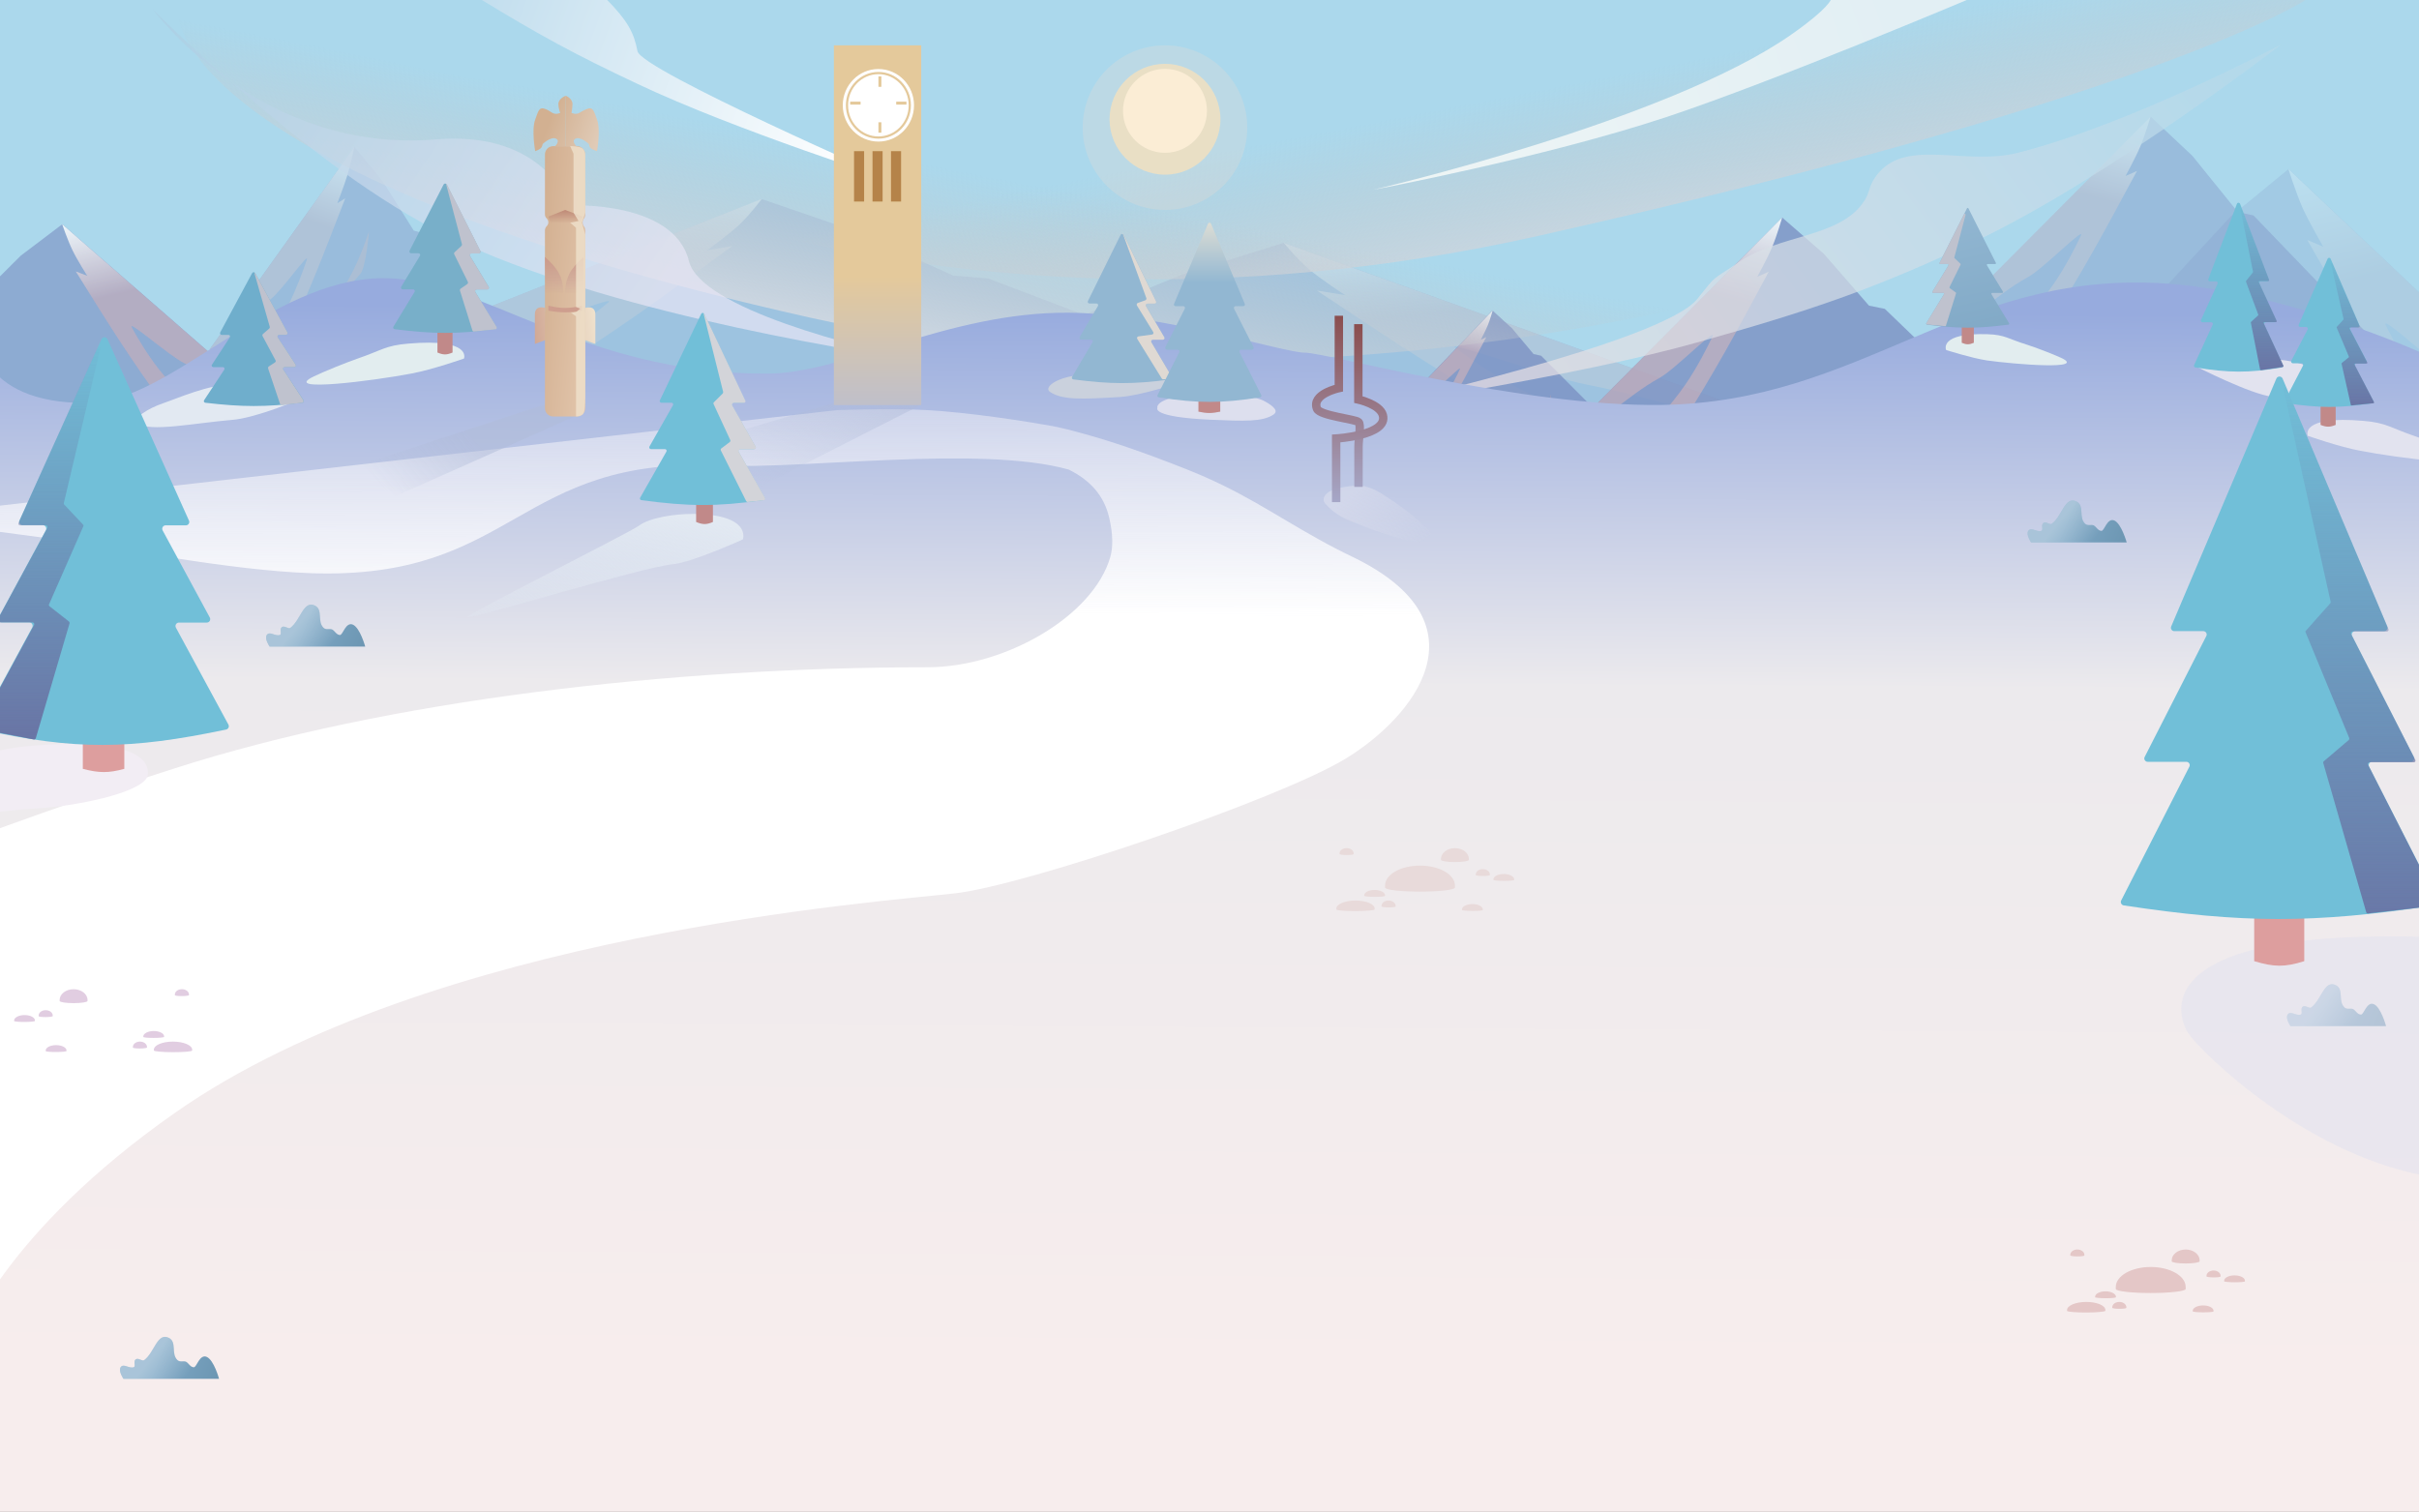 <?xml version="1.0" encoding="utf-8"?>
<!-- Generator: Adobe Illustrator 23.0.2, SVG Export Plug-In . SVG Version: 6.00 Build 0)  -->
<svg version="1.1" id="Layer_1" xmlns="http://www.w3.org/2000/svg" xmlns:xlink="http://www.w3.org/1999/xlink" x="0px" y="0px"
	 viewBox="0 0 1440 900.2" style="enable-background:new 0 0 1440 900.2;" xml:space="preserve">
<rect x="0" y="0" width="1440" height="900.2" fill="#333333" stroke="none"/>
<style type="text/css">
	.st0{clip-path:url(#SVGID_2_);}
	.st1{fill:#ABD8EC;}
	.st2{opacity:0.3;}
	.st3{fill:#7C91C3;}
	.st4{fill:url(#SVGID_3_);}
	.st5{opacity:0.8;}
	.st6{fill:url(#SVGID_4_);}
	.st7{fill:#AB95AE;}
	.st8{opacity:0.4;}
	.st9{fill:url(#SVGID_5_);}
	.st10{opacity:0.2;}
	.st11{fill:url(#SVGID_6_);}
	.st12{fill:url(#SVGID_7_);}
	.st13{fill:url(#SVGID_8_);}
	.st14{fill:url(#SVGID_9_);}
	.st15{opacity:0.8;fill:#7C91C3;enable-background:new    ;}
	.st16{fill:url(#SVGID_10_);}
	.st17{fill:url(#SVGID_11_);}
	.st18{fill:url(#SVGID_12_);}
	.st19{fill:url(#SVGID_13_);}
	.st20{opacity:0.7;}
	.st21{fill:url(#SVGID_14_);}
	.st22{fill:url(#SVGID_15_);}
	.st23{opacity:0.7;fill:url(#SVGID_16_);enable-background:new    ;}
	.st24{fill:url(#SVGID_17_);}
	.st25{fill:url(#SVGID_18_);}
	.st26{fill:url(#SVGID_19_);}
	.st27{fill:url(#SVGID_20_);}
	.st28{fill:url(#SVGID_21_);fill-opacity:0.6;}
	.st29{fill:url(#SVGID_22_);}
	.st30{fill:url(#SVGID_23_);fill-opacity:0.6;}
	.st31{fill:url(#SVGID_24_);}
	.st32{fill:url(#SVGID_25_);fill-opacity:0.6;}
	.st33{fill:url(#SVGID_26_);}
	.st34{fill:url(#SVGID_27_);fill-opacity:0.6;}
	.st35{fill:#E2EDEF;}
	.st36{fill:#C18989;}
	.st37{fill:#78AFC9;}
	.st38{fill:#BFC2CE;}
	.st39{fill:url(#SVGID_28_);}
	.st40{fill:#CAD1DD;}
	.st41{fill:#92B7D2;}
	.st42{fill:#DFD9D3;}
	.st43{fill:#DDDFEE;}
	.st44{fill:url(#SVGID_29_);}
	.st45{fill:url(#SVGID_30_);fill-opacity:0.5;}
	.st46{fill:url(#SVGID_31_);}
	.st47{fill:#71BFD8;}
	.st48{fill:#D3D4D9;}
	.st49{fill:#E2E9F2;}
	.st50{fill:#6FAECC;}
	.st51{fill:#E2E3EF;}
	.st52{fill:url(#SVGID_32_);fill-opacity:0.5;}
	.st53{fill:url(#SVGID_33_);}
	.st54{fill:url(#SVGID_34_);}
	.st55{fill:#E2E3EF;fill-opacity:0.6;}
	.st56{fill:#DD9E9E;}
	.st57{fill:url(#SVGID_35_);}
	.st58{fill:#F2EDF4;}
	.st59{fill:url(#SVGID_36_);}
	.st60{fill:url(#SVGID_37_);}
	.st61{fill:#FFFFFF;}
	.st62{fill:none;stroke:#E4C99B;stroke-width:1.322;}
	.st63{fill:none;stroke:#E4C99B;stroke-width:1.763;}
	.st64{fill:#B58349;}
	.st65{fill:#E4C7C7;}
	.st66{fill:#E8DADA;}
	.st67{fill:#E1CDE1;}
	.st68{fill:#FFE0CA;fill-opacity:0.2;}
	.st69{fill:#FFE2B6;fill-opacity:0.67;}
	.st70{fill:#FFF0D9;fill-opacity:0.8;}
	.st71{fill:none;stroke:url(#SVGID_38_);stroke-width:5;}
	.st72{fill:none;stroke:url(#SVGID_39_);stroke-width:5;}
	.st73{fill:url(#SVGID_40_);fill-opacity:0.5;}
	.st74{fill:url(#SVGID_41_);}
	.st75{fill:url(#SVGID_42_);}
	.st76{fill:url(#SVGID_43_);}
	.st77{fill:url(#SVGID_44_);}
	.st78{fill:url(#SVGID_45_);}
	.st79{fill:url(#SVGID_46_);}
	.st80{fill:url(#SVGID_47_);}
	.st81{fill:url(#SVGID_48_);}
	.st82{fill:#CE9E8E;}
	.st83{fill:#EFE1CC;fill-opacity:0.8;}
</style>
<g>
	<defs>
		<rect id="SVGID_1_" width="1440" height="900.2"/>
	</defs>
	<clipPath id="SVGID_2_">
		<use xlink:href="#SVGID_1_"  style="overflow:visible;"/>
	</clipPath>
	<g class="st0">
		<rect x="-14.3" y="-239" class="st1" width="1461.5" height="595.7"/>
		<g class="st2">
			<path class="st3" d="M1075.6,256.6L764.2,144.6l-60.9,19l-66.3,27.3l-23.2,1.7l-185.7,64.1H1075.6z"/>
			
				<linearGradient id="SVGID_3_" gradientUnits="userSpaceOnUse" x1="925.724" y1="5780.851" x2="913.182" y2="5911.792" gradientTransform="matrix(1 0 0 -1 0 6042)">
				<stop  offset="0.62" style="stop-color:#B5A2B8"/>
				<stop  offset="1" style="stop-color:#FFFFFF"/>
			</linearGradient>
			<path class="st4" d="M783.9,173l16.8,2.7c0,0-14.5-9.4-21.6-15.5c-7.1-6.1-14.9-15.6-14.9-15.6l311.4,112.1
				c-44.8-1.9-79.4-17.6-132-27.9c-21.9-4.3-84.4-27.2-77.1-21.6c7.3,5.6,22,15.9,40,25.3c19,10,55.2,24.2,55.2,24.2h-43.8
				C861.1,224.5,833.3,205.8,783.9,173z"/>
		</g>
		<g class="st5">
			<path class="st3" d="M828.4,247.6l60-62.8l11.7,10.7l12.8,15.3l4.5,1l35.8,35.9H828.4z"/>
			
				<linearGradient id="SVGID_4_" gradientUnits="userSpaceOnUse" x1="849.878" y1="5793.906" x2="869.023" y2="5862.648" gradientTransform="matrix(1 0 0 -1 0 6042)">
				<stop  offset="0.62" style="stop-color:#B5A2B8"/>
				<stop  offset="1" style="stop-color:#FFFFFF"/>
			</linearGradient>
			<path class="st6" d="M884.7,200.8l-3.2,1.5c0,0,2.8-5.3,4.2-8.7c1.4-3.4,2.9-8.8,2.9-8.8l-60,62.8c8.6-1.1,15.3-9.9,25.5-15.6
				c4.2-2.4,16.3-15.2,14.9-12.1c-1.4,3.1-4.2,8.9-7.7,14.2c-3.7,5.6-10.6,13.6-10.6,13.6h8.4C869.8,229.6,875.1,219.2,884.7,200.8z
				"/>
			<path class="st7" d="M900.7,280.7c11.2-17.2,16.4-27.2,22.6-45.8c0,0-1.8,21.6-5.2,25.5C914.5,264.3,900.7,280.7,900.7,280.7z"/>
		</g>
		<g class="st8">
			<path class="st3" d="M124.8,208L211,87.5l16.9,20.5l18.4,29.3l6.4,1.8L304,208H124.8z"/>
			
				<linearGradient id="SVGID_5_" gradientUnits="userSpaceOnUse" x1="149.048" y1="5835.595" x2="195.47" y2="5960.351" gradientTransform="matrix(1 0 0 -1 0 6042)">
				<stop  offset="0.62" style="stop-color:#B5A2B8"/>
				<stop  offset="1" style="stop-color:#FFFFFF"/>
			</linearGradient>
			<path class="st9" d="M205.5,118.1l-4.7,2.9c0,0,4-10.1,6-16.7s4.1-16.8,4.1-16.8L124.8,208c12.4-2.1,22-18.9,36.5-30
				c6.1-4.6,23.4-29.2,21.3-23.2c-2,6-6.1,17.1-11.1,27.2c-5.3,10.7-15.3,26-15.3,26h12.1C184.2,173.4,191.9,153.4,205.5,118.1z"/>
			<path class="st7" d="M197.1,183.4c11.2-17.2,16.4-27.2,22.6-45.8c0,0-1.8,21.6-5.2,25.5C210.9,167,197.1,183.4,197.1,183.4z"/>
		</g>
		<g class="st10">
			<path class="st3" d="M1539,267.7l-176.6-167.1l-34.6,28.4l-37.6,40.7l-13.1,2.6l-105.3,95.5H1539z"/>
			
				<linearGradient id="SVGID_6_" gradientUnits="userSpaceOnUse" x1="1472.256" y1="5772.234" x2="1425.606" y2="5957.523" gradientTransform="matrix(1 0 0 -1 0 6042)">
				<stop  offset="0.62" style="stop-color:#B5A2B8"/>
				<stop  offset="1" style="stop-color:#FFFFFF"/>
			</linearGradient>
			<path class="st11" d="M1373.5,142.9l9.5,4c0,0-8.2-14.1-12.3-23.1c-4-9.1-8.5-23.3-8.5-23.3L1539,267.7
				c-25.4-2.9-45-26.3-74.9-41.6c-12.4-6.4-47.9-40.5-43.8-32.2c4.1,8.3,12.5,23.7,22.7,37.8c10.8,14.9,31.3,36,31.3,36h-24.8
				C1417.3,219.7,1401.5,191.9,1373.5,142.9z"/>
		</g>
		<g class="st5">
			<path class="st3" d="M934.5,256.6l126.4-127.1l24.8,21.6l26.9,30.9l9.4,1.9l75.4,72.6H934.5z"/>
			
				<linearGradient id="SVGID_7_" gradientUnits="userSpaceOnUse" x1="980.726" y1="5784.165" x2="1018.129" y2="5924.001" gradientTransform="matrix(1 0 0 -1 0 6042)">
				<stop  offset="0.62" style="stop-color:#B5A2B8"/>
				<stop  offset="1" style="stop-color:#FFFFFF"/>
			</linearGradient>
			<path class="st12" d="M1052.9,161.8l-6.8,3c0,0,5.9-10.7,8.8-17.6c2.9-6.9,6-17.7,6-17.7L934.5,256.6c18.2-2.2,32.2-20,53.6-31.7
				c8.9-4.9,34.3-30.8,31.3-24.5c-3,6.3-8.9,18.1-16.2,28.7c-7.7,11.3-22.4,27.4-22.4,27.4h17.8
				C1021.6,220.2,1032.9,199,1052.9,161.8z"/>
		</g>
		<g class="st8">
			<path class="st3" d="M1153.7,206.6l126.6-137.1l24.8,23.3l27,33.4l9.4,2.1l75.5,78.4H1153.7z"/>
			
				<linearGradient id="SVGID_8_" gradientUnits="userSpaceOnUse" x1="1199.901" y1="5844.214" x2="1237.311" y2="5984.05" gradientTransform="matrix(1 0 0 -1 0 6042)">
				<stop  offset="0.62" style="stop-color:#B5A2B8"/>
				<stop  offset="1" style="stop-color:#FFFFFF"/>
			</linearGradient>
			<path class="st13" d="M1272.1,101.8l-6.8,3c0,0,5.9-10.7,8.8-17.6c2.9-6.9,6.1-17.7,6.1-17.7l-126.4,127.1
				c18.2-2.2,32.2-20,53.6-31.7c8.9-4.9,34.3-30.8,31.3-24.5c-3,6.3-8.9,18.1-16.2,28.7c-7.7,11.3-22.4,27.4-22.4,27.4h17.8
				C1240.8,160.1,1252.1,139,1272.1,101.8z"/>
		</g>
		<g class="st2">
			<path class="st3" d="M174.9,228.9l278.7-110.3l54.5,18.7l59.4,26.8l20.7,1.7l166.2,63.1H174.9z"/>
			
				<linearGradient id="SVGID_9_" gradientUnits="userSpaceOnUse" x1="307.938" y1="5808.808" x2="321.492" y2="5937.458" gradientTransform="matrix(1 0 0 -1 0 6042)">
				<stop  offset="0.62" style="stop-color:#B5A2B8"/>
				<stop  offset="1" style="stop-color:#FFFFFF"/>
			</linearGradient>
			<path class="st14" d="M435.9,146.5l-15.1,2.6c0,0,12.9-9.3,19.3-15.3c6.4-6,13.4-15.4,13.4-15.4L174.9,228.9
				c40.1-1.9,71-17.4,118.2-27.5c19.6-4.2,75.6-26.7,69-21.3c-6.5,5.5-19.7,15.7-35.8,25c-17,9.8-49.4,23.8-49.4,23.8h39.2
				C366.9,197.2,391.7,178.9,435.9,146.5z"/>
		</g>
		<g class="st5">
			<path class="st15" d="M163.6,243.9L37.1,133.5l-24.7,18.7l-26.9,26.8l-5.2,3v61.8H163.6z"/>
			
				<linearGradient id="SVGID_10_" gradientUnits="userSpaceOnUse" x1="113.61" y1="5796.212" x2="84.952" y2="5919.635" gradientTransform="matrix(1 0 0 -1 0 6042)">
				<stop  offset="0.62" style="stop-color:#B5A2B8"/>
				<stop  offset="1" style="stop-color:#FFFFFF"/>
			</linearGradient>
			<path class="st16" d="M45.1,161.6l6.8,2.6c0,0-5.9-9.3-8.8-15.3c-2.9-6-6.1-15.4-6.1-15.4l126.4,110.3
				c-18.2-1.9-32.2-17.4-53.6-27.5c-8.9-4.2-34.3-26.7-31.3-21.3c3,5.5,8.9,15.7,16.2,25c7.7,9.8,22.4,23.8,22.4,23.8H99.5
				C76.5,212.2,65.2,193.9,45.1,161.6z"/>
		</g>
		<g>
			
				<linearGradient id="SVGID_11_" gradientUnits="userSpaceOnUse" x1="816.907" y1="6068.382" x2="856.609" y2="5864.132" gradientTransform="matrix(1 0 0 -1 0 6042)">
				<stop  offset="0.469" style="stop-color:#C4C4C4;stop-opacity:0"/>
				<stop  offset="1" style="stop-color:#D0D9E3"/>
			</linearGradient>
			<path class="st17" d="M915.5,140.5c-374.2,83.9-629.9-63.6-629.9-63.6l918.7-77.5l169.1,0C1373.4-0.6,1289.7,56.6,915.5,140.5z"
				/>
		</g>
		<g>
			
				<linearGradient id="SVGID_12_" gradientUnits="userSpaceOnUse" x1="660.57" y1="6022.238" x2="620.868" y2="5817.988" gradientTransform="matrix(1 0 0 -1 0 6042)">
				<stop  offset="0.469" style="stop-color:#C4C4C4;stop-opacity:0"/>
				<stop  offset="1" style="stop-color:#D0D9E3"/>
			</linearGradient>
			<path class="st18" d="M482.1,189.1c374.2,83.9,714.3-65.2,714.3-65.2L277.8,46.5L106.3,9.9C106.3,9.9,108,105.1,482.1,189.1z"/>
		</g>
		<g>
			
				<linearGradient id="SVGID_13_" gradientUnits="userSpaceOnUse" x1="1129.392" y1="6039.194" x2="837.156" y2="5933.607" gradientTransform="matrix(1 0 0 -1 0 6042)">
				<stop  offset="0" style="stop-color:#E2EFF4"/>
				<stop  offset="1" style="stop-color:#EEF5F5"/>
			</linearGradient>
			<path class="st19" d="M1066.6,20.4c22.3-15.6,23.5-21,23.5-21h82.1c0,0-114.8,48.5-179.6,70.1C918.5,94.1,817.4,113,817.4,113
				S992.6,72.4,1066.6,20.4z"/>
		</g>
		<g class="st20">
			
				<linearGradient id="SVGID_14_" gradientUnits="userSpaceOnUse" x1="1282.783" y1="6053.95" x2="882.597" y2="5752.971" gradientTransform="matrix(1 0 0 -1 0 6042)">
				<stop  offset="0" style="stop-color:#B8DAEA"/>
				<stop  offset="1" style="stop-color:#F0E3E5"/>
			</linearGradient>
			<path class="st21" d="M1010.3,178.1c-20.9,25.8-190.9,63.6-190.9,63.6s118.7-17.5,190.9-37.8c67.2-18.9,104.6-31.4,165.1-60
				c79.5-37.6,182.5-117.4,182.5-117.4s-90.5,47.8-156.8,64.5c-32.6,8.2-69.1-10.4-85.5,15.6c-3.2,5-2.7,8.4-6,13.3
				c-14.3,21.7-50.3,19.6-74.2,36C1017.7,168,1022.7,162.7,1010.3,178.1z"/>
		</g>
		
			<linearGradient id="SVGID_15_" gradientUnits="userSpaceOnUse" x1="287.252" y1="6046.069" x2="519.442" y2="5960.999" gradientTransform="matrix(1 0 0 -1 0 6042)">
			<stop  offset="0" style="stop-color:#C2DEEE"/>
			<stop  offset="0.987" style="stop-color:#FFFFFF"/>
		</linearGradient>
		<path class="st22" d="M379.5,30.5c-2.2-11.4-6-18.2-18.5-31H286c35.5,21.6,56,32.8,93.6,50.5c58,27.5,153.6,58,153.6,58
			S381.8,41.8,379.5,30.5z"/>
		
			<linearGradient id="SVGID_16_" gradientUnits="userSpaceOnUse" x1="114.183" y1="6070.871" x2="535.779" y2="5783.597" gradientTransform="matrix(1 0 0 -1 0 6042)">
			<stop  offset="1.539470e-02" style="stop-color:#ACCFE4"/>
			<stop  offset="0.667" style="stop-color:#E7E6F5"/>
		</linearGradient>
		<path class="st23" d="M138,49.2c-30.5-21-47.2-43.8-47.2-43.8S109.8,24.6,138,49.2c28.9,19.9,70.2,38.1,121.4,33.8
			c65.5-5.5,79.4,39.3,79.4,39.3s62.4-3.1,71.3,33.1c6.8,28,98.6,51.6,145.9,60.9c19.4,2.9,29.9,4.3,26.8,4.2
			c-2.9,0-12.9-1.5-26.8-4.2c-60.7-9.1-208.4-33.5-296.5-79.3C217.2,115.2,171.2,78.4,138,49.2z"/>
		
			<linearGradient id="SVGID_17_" gradientUnits="userSpaceOnUse" x1="712.551" y1="5858.102" x2="709.047" y2="5226.583" gradientTransform="matrix(1 0 0 -1 0 6042)">
			<stop  offset="0" style="stop-color:#97ABDE"/>
			<stop  offset="0.354" style="stop-color:#ECEAED"/>
			<stop  offset="1" style="stop-color:#F7EDED"/>
		</linearGradient>
		<path class="st24" d="M51.8,240c-64.9,0-66.6-39.8-72.1-59.5v720.6h812.7h649V210c0,0-84.4-38.1-157.6-41.5
			c-118.4-5.5-176.2,70.9-294.7,72.6c-83.8,1.2-199.1-31.1-212.2-31.1c-13.1,0-85.1-23.4-140.9-23.8
			c-71.6-0.5-133.5,36.3-179.7,36.3c-111.3,0-168.7-56.9-228.6-56.9C160,166.3,101.1,240,51.8,240z"/>
		
			<linearGradient id="SVGID_18_" gradientUnits="userSpaceOnUse" x1="670.984" y1="6028.39" x2="669.983" y2="5675.1" gradientTransform="matrix(1 0 0 -1 0 6042)">
			<stop  offset="0" style="stop-color:#A7AFD9;stop-opacity:0"/>
			<stop  offset="1" style="stop-color:#FFFFFF"/>
		</linearGradient>
		<path class="st25" d="M428.6,277.2c-121.5-5.8-121.6,68.1-243.2,64.1c-49-1.6-124.4-16.5-124.4-16.5l-124.4-16.5l561.5-64.1
			c0,0,33-1.2,54,0c24.5,1.4,57.8,6.4,77,10c4,0.9,8.1,1.9,12.1,3c20,5.3,40.3,12.4,64.6,22c33,13,51.8,26.7,78.6,41.6
			c6.4,3.6,13.3,7.2,21,10.9c81.6,39.5,36,95.5-4.5,120.1C760.4,476.3,611,527,568.7,531.9c-42.3,4.9-311.9,23.8-464.4,130.6
			C2.2,734-20.2,797.1-20.2,797.1C-138.8,1011.3,76.3,1106,76.3,1106c168.8,124,956.3,262.2,1366.1,262.2v262.7
			C402.6,1507.3-75.7,1201.6-101.8,1132c-26.1-69.6,38.5-616.6,38.5-616.6c42-13.5,82.4-30.7,167.6-58
			c126.6-40.6,295.1-60.1,447.9-60.1c46,0,98.5-30.3,108.7-65.5c1.7-5.9,1.7-13.6-0.6-23.5c-3.1-13.5-11.7-22.6-24.1-28.7
			C583.8,264.9,478,279.6,428.6,277.2z"/>
		
			<linearGradient id="SVGID_19_" gradientUnits="userSpaceOnUse" x1="1378.778" y1="5442.483" x2="1418.128" y2="5425.869" gradientTransform="matrix(1 0 0 -1 0 6042)">
			<stop  offset="0.112" style="stop-color:#7FA8C6"/>
			<stop  offset="1" style="stop-color:#6C96B2"/>
		</linearGradient>
		<path class="st26" d="M1420.4,611h-56.9c0,0-3.2-4.6-1.7-6.9c1.7-2.5,4.9,0.9,7.8,0c1.4-0.5-0.4-3.6,1.2-4.7
			c1.6-1.1,3.8,1.3,5,0.5c6.2-4.6,7.8-16.7,14.7-13.3c5,2.5,1.1,9.5,5.2,13.3c1.5,1.3,3.5,0.3,5,0.9c1.6,0.8,2.6,3.3,4.8,3.3
			c1.7,0,3.4-7.9,7.6-6.2C1417.4,599.7,1420.4,611,1420.4,611z"/>
		
			<linearGradient id="SVGID_20_" gradientUnits="userSpaceOnUse" x1="1380.57" y1="5443.72" x2="1398.33" y2="5429.725" gradientTransform="matrix(1 0 0 -1 0 6042)">
			<stop  offset="0" style="stop-color:#FFFFFF;stop-opacity:0.54"/>
			<stop  offset="1" style="stop-color:#FFFFFF;stop-opacity:0"/>
		</linearGradient>
		<path style="fill:url(#SVGID_20_);fill-opacity:0.6;" d="M1420.4,611h-56.9c0,0-3.2-4.6-1.7-6.9c1.7-2.5,4.9,0.9,7.8,0
			c1.4-0.5-0.4-3.6,1.2-4.7c1.6-1.1,3.8,1.3,5,0.5c6.2-4.6,7.8-16.7,14.7-13.3c5,2.5,1.1,9.5,5.2,13.3c1.5,1.3,3.5,0.3,5,0.9
			c1.6,0.8,2.6,3.3,4.8,3.3c1.7,0,3.4-7.9,7.6-6.2C1417.4,599.7,1420.4,611,1420.4,611z"/>
		
			<linearGradient id="SVGID_21_" gradientUnits="userSpaceOnUse" x1="88.777" y1="5232.474" x2="128.125" y2="5215.86" gradientTransform="matrix(1 0 0 -1 0 6042)">
			<stop  offset="0.112" style="stop-color:#7FA8C6"/>
			<stop  offset="1" style="stop-color:#6C96B2"/>
		</linearGradient>
		<path style="fill:url(#SVGID_21_);" d="M130.4,821H73.5c0,0-3.2-4.6-1.7-6.9c1.7-2.5,4.9,0.9,7.8,0c1.4-0.5-0.4-3.6,1.2-4.7
			c1.6-1.1,3.8,1.3,5,0.5c6.2-4.6,7.8-16.7,14.7-13.3c5,2.5,1.1,9.5,5.2,13.3c1.5,1.3,3.5,0.3,5,0.9c1.6,0.8,2.6,3.3,4.7,3.3
			c1.7,0,3.4-7.9,7.6-6.2C127.4,809.8,130.4,821,130.4,821z"/>
		
			<linearGradient id="SVGID_22_" gradientUnits="userSpaceOnUse" x1="90.567" y1="5233.712" x2="108.334" y2="5219.717" gradientTransform="matrix(1 0 0 -1 0 6042)">
			<stop  offset="0" style="stop-color:#FFFFFF;stop-opacity:0.54"/>
			<stop  offset="1" style="stop-color:#FFFFFF;stop-opacity:0"/>
		</linearGradient>
		<path style="fill:url(#SVGID_22_);fill-opacity:0.6;" d="M130.4,821H73.5c0,0-3.2-4.6-1.7-6.9c1.7-2.5,4.9,0.9,7.8,0
			c1.4-0.5-0.4-3.6,1.2-4.7c1.6-1.1,3.8,1.3,5,0.5c6.2-4.6,7.8-16.7,14.7-13.3c5,2.5,1.1,9.5,5.2,13.3c1.5,1.3,3.5,0.3,5,0.9
			c1.6,0.8,2.6,3.3,4.7,3.3c1.7,0,3.4-7.9,7.6-6.2C127.4,809.8,130.4,821,130.4,821z"/>
		
			<linearGradient id="SVGID_23_" gradientUnits="userSpaceOnUse" x1="1224.329" y1="5730.476" x2="1263.679" y2="5713.862" gradientTransform="matrix(1 0 0 -1 0 6042)">
			<stop  offset="0.112" style="stop-color:#7FA8C6"/>
			<stop  offset="1" style="stop-color:#6C96B2"/>
		</linearGradient>
		<path style="fill:url(#SVGID_23_);" d="M1266,323h-56.9c0,0-3.2-4.6-1.7-6.9c1.7-2.5,4.9,0.9,7.8,0c1.4-0.5-0.4-3.6,1.2-4.7
			c1.6-1.1,3.8,1.3,5,0.5c6.2-4.6,7.8-16.7,14.7-13.3c5,2.5,1.1,9.5,5.2,13.3c1.5,1.3,3.5,0.3,5,0.9c1.6,0.8,2.6,3.3,4.7,3.3
			c1.7,0,3.4-7.9,7.6-6.2C1262.9,311.8,1266,323,1266,323z"/>
		
			<linearGradient id="SVGID_24_" gradientUnits="userSpaceOnUse" x1="1226.122" y1="5731.712" x2="1243.892" y2="5717.717" gradientTransform="matrix(1 0 0 -1 0 6042)">
			<stop  offset="0" style="stop-color:#FFFFFF;stop-opacity:0.54"/>
			<stop  offset="1" style="stop-color:#FFFFFF;stop-opacity:0"/>
		</linearGradient>
		<path style="fill:url(#SVGID_24_);fill-opacity:0.6;" d="M1266,323h-56.9c0,0-3.2-4.6-1.7-6.9c1.7-2.5,4.9,0.9,7.8,0
			c1.4-0.5-0.4-3.6,1.2-4.7c1.6-1.1,3.8,1.3,5,0.5c6.2-4.6,7.8-16.7,14.7-13.3c5,2.5,1.1,9.5,5.2,13.3c1.5,1.3,3.5,0.3,5,0.9
			c1.6,0.8,2.6,3.3,4.7,3.3c1.7,0,3.4-7.9,7.6-6.2C1262.9,311.8,1266,323,1266,323z"/>
		
			<linearGradient id="SVGID_25_" gradientUnits="userSpaceOnUse" x1="175.777" y1="5668.474" x2="215.124" y2="5651.86" gradientTransform="matrix(1 0 0 -1 0 6042)">
			<stop  offset="0.112" style="stop-color:#7FA8C6"/>
			<stop  offset="1" style="stop-color:#6C96B2"/>
		</linearGradient>
		<path style="fill:url(#SVGID_25_);" d="M217.4,385h-56.9c0,0-3.2-4.6-1.7-6.9c1.7-2.5,4.9,0.9,7.8,0c1.4-0.5-0.4-3.6,1.2-4.7
			c1.6-1.1,3.8,1.3,5,0.5c6.2-4.6,7.8-16.7,14.7-13.3c5,2.5,1.1,9.5,5.2,13.3c1.5,1.3,3.5,0.3,5,0.9c1.6,0.8,2.6,3.3,4.7,3.3
			c1.7,0,3.4-7.9,7.6-6.2C214.4,373.8,217.4,385,217.4,385z"/>
		
			<linearGradient id="SVGID_26_" gradientUnits="userSpaceOnUse" x1="177.567" y1="5669.712" x2="195.333" y2="5655.717" gradientTransform="matrix(1 0 0 -1 0 6042)">
			<stop  offset="0" style="stop-color:#FFFFFF;stop-opacity:0.54"/>
			<stop  offset="1" style="stop-color:#FFFFFF;stop-opacity:0"/>
		</linearGradient>
		<path style="fill:url(#SVGID_26_);fill-opacity:0.6;" d="M217.4,385h-56.9c0,0-3.2-4.6-1.7-6.9c1.7-2.5,4.9,0.9,7.8,0
			c1.4-0.5-0.4-3.6,1.2-4.7c1.6-1.1,3.8,1.3,5,0.5c6.2-4.6,7.8-16.7,14.7-13.3c5,2.5,1.1,9.5,5.2,13.3c1.5,1.3,3.5,0.3,5,0.9
			c1.6,0.8,2.6,3.3,4.7,3.3c1.7,0,3.4-7.9,7.6-6.2C214.4,373.8,217.4,385,217.4,385z"/>
		<g>
			<path class="st35" d="M186.9,224.1c6.4-3.1,19.4-8.3,26-10.6c14.1-4.8,16.5-7.8,30.1-8.9c38.2-3.3,33.2,8.9,33.2,8.9
				s-18.8,6.6-31.2,8.9C222.7,226.7,166.3,233.9,186.9,224.1z"/>
		</g>
		<path class="st36" d="M260.4,198h9v11.9c-3.5,1.5-5.5,1.5-9,0V198z"/>
		<path class="st37" d="M264.1,109.8c0.4-0.7,1.4-0.7,1.8,0l20,39.6c0.3,0.7-0.1,1.4-0.9,1.4h-4.4c-0.8,0-1.3,0.9-0.9,1.5l11.2,18.5
			c0.4,0.7-0.1,1.5-0.9,1.5h-6.2c-0.8,0-1.3,0.9-0.9,1.5l12.6,20.7c0.4,0.6,0,1.4-0.7,1.5c-23.1,3-36.8,2.9-59.9,0
			c-0.7-0.1-1.1-0.9-0.7-1.5l12.6-20.7c0.4-0.7-0.1-1.5-0.9-1.5h-6.2c-0.8,0-1.3-0.9-0.9-1.5l11.2-18.5c0.4-0.7-0.1-1.5-0.9-1.5
			h-4.4c-0.7,0-1.2-0.8-0.9-1.5L264.1,109.8z"/>
		<path class="st38" d="M282.3,197.4c-0.5,0.1-0.9-0.2-1.1-0.7l-7.4-23.7c-0.1-0.4,0-0.9,0.4-1.1l4-2.8c0.4-0.3,0.5-0.8,0.3-1.3
			l-8.1-16.4c-0.2-0.4-0.1-0.9,0.2-1.2l4.1-3.8c0.3-0.3,0.4-0.6,0.3-1l-9.4-35.6c-0.1-0.2,0.3-0.4,0.4-0.1l20,39.7
			c0.3,0.7-0.1,1.5-0.9,1.5h-4.4c-0.8,0-1.3,0.9-0.9,1.5l11.2,18.5c0.4,0.7-0.1,1.5-0.9,1.5h-6.2c-0.8,0-1.3,0.9-0.9,1.5l12.6,20.7
			c0.4,0.6,0,1.4-0.7,1.5L282.3,197.4z"/>
		<g>
			<path class="st35" d="M1226.8,213c-5-2.3-15.2-6.2-20.3-7.8c-11-3.4-13-5.9-23.4-6.2c-29.2-0.9-24.6,9.4-24.6,9.4
				s14.6,4.7,24.2,6.2C1199.8,217,1243,220.4,1226.8,213z"/>
		</g>
		<path class="st36" d="M1175,194.7h-7.2v9.4c2.8,1.2,4.4,1.2,7.2,0V194.7z"/>
		
			<linearGradient id="SVGID_27_" gradientUnits="userSpaceOnUse" x1="1156.934" y1="5915.503" x2="1187.484" y2="5778.757" gradientTransform="matrix(1 0 0 -1 0 6042)">
			<stop  offset="0" style="stop-color:#92B7D2"/>
			<stop  offset="0.958" style="stop-color:#749EBD"/>
		</linearGradient>
		<path style="fill:url(#SVGID_27_);" d="M1171.8,124.1c-0.2-0.4-0.7-0.4-0.9,0l-16.3,32.4c-0.2,0.3,0.1,0.7,0.4,0.7h4.5
			c0.4,0,0.6,0.4,0.4,0.8l-9.5,15.6c-0.2,0.3,0,0.8,0.4,0.8h6c0.4,0,0.6,0.4,0.4,0.8l-10.5,17.3c-0.2,0.3,0,0.7,0.4,0.8
			c18.8,2.4,29.7,2.4,48.5,0c0.4,0,0.5-0.4,0.4-0.8l-10.5-17.3c-0.2-0.3,0-0.8,0.4-0.8h6c0.4,0,0.6-0.4,0.4-0.8l-9.5-15.6
			c-0.2-0.3,0-0.8,0.4-0.8h4.5c0.4,0,0.6-0.4,0.4-0.7L1171.8,124.1z"/>
		<path class="st38" d="M1157.9,194.2c0.2,0,0.5-0.1,0.5-0.3l6-19.2c0.1-0.2,0-0.4-0.2-0.6l-3.5-2.5c-0.2-0.1-0.3-0.4-0.2-0.6
			l6.6-13.4c0.1-0.2,0.1-0.4-0.1-0.6l-3.5-3.3c-0.1-0.1-0.2-0.3-0.1-0.5l6.7-25.3c0.1-0.6-0.7-0.9-0.9-0.4l-14.6,29
			c-0.2,0.3,0.1,0.7,0.4,0.7h4.5c0.4,0,0.6,0.4,0.4,0.8l-9.5,15.6c-0.2,0.3,0,0.8,0.4,0.8h6c0.4,0,0.6,0.4,0.4,0.8l-10.5,17.2
			c-0.2,0.3,0,0.7,0.4,0.8L1157.9,194.2z"/>
		<g>
			<path class="st40" d="M625,233.3c-3.6-2.5,3.1-8.1,15.6-9.7c7.8-1,13.8-3.1,27.4-2.7c38.3,1.3,32.8,7.3,32.8,7.3
				s-21.8,7.5-34.4,8.2C643.8,237.8,632.1,238.2,625,233.3z"/>
		</g>
		<path class="st41" d="M667.1,139.8c0.4-0.7,1.4-0.7,1.8,0l19.3,39.5c0.3,0.7-0.2,1.4-0.9,1.4h-4.2c-0.8,0-1.3,0.8-0.9,1.5
			l10.9,18.5c0.4,0.7-0.1,1.5-0.9,1.5h-5.9c-0.8,0-1.3,0.8-0.9,1.5l12.2,20.7c0.4,0.6,0,1.4-0.7,1.5c-22.4,3-35.6,2.9-58,0
			c-0.7-0.1-1.1-0.9-0.7-1.5l12.2-20.7c0.4-0.7-0.1-1.5-0.9-1.5h-5.9c-0.8,0-1.3-0.8-0.9-1.5l10.9-18.5c0.4-0.7-0.1-1.5-0.9-1.5
			h-4.2c-0.7,0-1.2-0.8-0.9-1.4L667.1,139.8z"/>
		<path class="st42" d="M692.5,225.9c-0.3,0-0.7-0.2-0.9-0.5l-14.6-23.6c-0.4-0.6,0-1.4,0.7-1.5l8.1-1.1c0.7-0.1,1.1-0.9,0.7-1.5
			l-9.7-15.8c-0.3-0.5-0.1-1.3,0.5-1.5l4.5-1.6c0.5-0.2,0.8-0.8,0.6-1.3L668,138l20.2,41.4c0.3,0.7-0.2,1.4-0.9,1.4h-4.2
			c-0.8,0-1.3,0.8-0.9,1.5l10.9,18.5c0.4,0.7-0.1,1.5-0.9,1.5h-5.9c-0.8,0-1.3,0.8-0.9,1.5l12.1,20.5c0.4,0.7-0.1,1.5-0.9,1.5H692.5
			z"/>
		<g>
			<path class="st43" d="M758,246.9c3.3-2.1,0.2-5-5-7.9c-5.8-3.2-19.9-5.2-32.3-4.8c-34.9,1.3-31.7,8.8-31.7,8.8s-3.6,5.3,31.3,6.9
				C740.9,250.8,751.5,251.2,758,246.9z"/>
		</g>
		<path class="st36" d="M713.4,236.4h13v8.7c-5.1,1.1-7.9,1.1-13,0V236.4z"/>
		
			<linearGradient id="SVGID_28_" gradientUnits="userSpaceOnUse" x1="719.946" y1="5924.5" x2="719.946" y2="5873.5" gradientTransform="matrix(1 0 0 -1 0 6042)">
			<stop  offset="0" style="stop-color:#FCEDD5"/>
			<stop  offset="1" style="stop-color:#92B7D2"/>
		</linearGradient>
		<path class="st39" d="M719.1,133.2c0.3-0.8,1.5-0.8,1.8,0l20.1,47.7c0.3,0.7-0.2,1.4-0.9,1.4h-4.6c-0.7,0-1.2,0.8-0.9,1.5
			l11.6,22.9c0.3,0.7-0.1,1.5-0.9,1.5h-6.5c-0.7,0-1.2,0.8-0.9,1.5l12.9,25.5c0.3,0.6-0.1,1.3-0.7,1.4c-23.3,3.6-37,3.6-60.3,0
			c-0.7-0.1-1.1-0.8-0.7-1.4l12.9-25.5c0.3-0.7-0.1-1.5-0.9-1.5h-6.5c-0.7,0-1.2-0.8-0.9-1.5l11.6-22.9c0.3-0.7-0.1-1.5-0.9-1.5
			h-4.6c-0.7,0-1.2-0.7-0.9-1.4L719.1,133.2z"/>
		<g>
			
				<linearGradient id="SVGID_29_" gradientUnits="userSpaceOnUse" x1="462.96" y1="5848.806" x2="419.46" y2="5767.806" gradientTransform="matrix(1 0 0 -1 0 6042)">
				<stop  offset="0" style="stop-color:#B0BBD8"/>
				<stop  offset="1" style="stop-color:#B0BBD8;stop-opacity:0"/>
			</linearGradient>
			<path style="fill:url(#SVGID_29_);fill-opacity:0.5;" d="M548.4,241l-49-2l-205,61l108.5,15L548.4,241z"/>
		</g>
		<g>
			
				<linearGradient id="SVGID_30_" gradientUnits="userSpaceOnUse" x1="368.089" y1="5741.051" x2="348.951" y2="5633.962" gradientTransform="matrix(1 0 0 -1 0 6042)">
				<stop  offset="0" style="stop-color:#E2E9F2"/>
				<stop  offset="1" style="stop-color:#E2E9F2;stop-opacity:0"/>
			</linearGradient>
			<path style="fill:url(#SVGID_30_);" d="M278.4,367.5c-4.1,0,96.7-50.5,102-54.5c5.9-4.5,20.4-7.1,32.7-7
				c34.6,0.5,29.1,15.2,29.1,15.2s-30,13.6-41.3,14.7C380.5,338.1,285.3,367.5,278.4,367.5z"/>
		</g>
		<path class="st36" d="M414.4,298h10v12.8c-3.9,1.7-6.1,1.6-10,0V298z"/>
		<path class="st47" d="M417.4,186.9c0.4-0.8,1.4-0.8,1.8,0l24.3,51.5c0.3,0.7-0.2,1.4-0.9,1.4h-6c-0.8,0-1.2,0.8-0.9,1.5l14,24.6
			c0.4,0.7-0.1,1.5-0.9,1.5h-8.3c-0.8,0-1.2,0.8-0.9,1.5l15.6,27.4c0.3,0.6,0,1.4-0.7,1.5c-28.1,3.9-44.5,3.8-72.7,0
			c-0.7-0.1-1.1-0.9-0.7-1.5l15.6-27.4c0.4-0.7-0.1-1.5-0.9-1.5h-8.3c-0.8,0-1.2-0.8-0.9-1.5l14-24.6c0.4-0.7-0.1-1.5-0.9-1.5h-6
			c-0.7,0-1.2-0.8-0.9-1.4L417.4,186.9z"/>
		<path class="st48" d="M445.2,298.9c-0.4,0.1-0.8-0.2-1-0.5l-15.1-30.2c-0.2-0.4-0.1-1,0.3-1.2l5-3.8c0.4-0.3,0.5-0.8,0.3-1.2
			l-9.9-21.4c-0.2-0.4-0.1-0.8,0.2-1.1l5.2-5.2c0.2-0.2,0.3-0.6,0.3-0.9L418.9,187c-0.1-0.2,0.3-0.4,0.4-0.1l24.4,51.6
			c0.3,0.7-0.2,1.4-0.9,1.4h-6c-0.8,0-1.2,0.8-0.9,1.5l14,24.6c0.4,0.7-0.1,1.5-0.9,1.5h-8.3c-0.8,0-1.2,0.8-0.9,1.5l15.6,27.4
			c0.4,0.6,0,1.4-0.8,1.5L445.2,298.9z"/>
		<g>
			<path class="st49" d="M81.9,252c-3.5-2.8,6.5-9,15.5-12c7.5-2.5,27.2-11.3,40.9-11c38.4,0.8,34.6,11,34.6,11s-22,9-34.6,10
				C115.7,251.9,88.9,257.5,81.9,252z"/>
		</g>
		<path class="st50" d="M150.1,162.6c0.4-0.7,1.4-0.7,1.8,0l19.2,35.3c0.4,0.7-0.1,1.5-0.9,1.5h-4c-0.8,0-1.3,0.9-0.8,1.5l10.6,16.2
			c0.4,0.7,0,1.5-0.8,1.5h-5.7c-0.8,0-1.3,0.9-0.8,1.5l12,18.2c0.4,0.6,0,1.5-0.7,1.5c-22.3,2.6-35.5,2.6-57.8,0
			c-0.7-0.1-1.1-0.9-0.7-1.5l12-18.2c0.4-0.7,0-1.5-0.8-1.5h-5.7c-0.8,0-1.3-0.9-0.8-1.5l10.6-16.2c0.4-0.7,0-1.5-0.8-1.5h-4
			c-0.8,0-1.2-0.8-0.9-1.5L150.1,162.6z"/>
		<path class="st38" d="M167.7,241.2c-0.5,0-0.9-0.2-1-0.7l-7.1-21.1c-0.1-0.4,0-0.9,0.4-1.2l3.7-2.4c0.4-0.3,0.6-0.8,0.3-1.3
			l-7.7-14.4c-0.2-0.4-0.1-0.9,0.2-1.2l3.8-3.3c0.3-0.3,0.4-0.7,0.3-1l-9.1-31.8c-0.1-0.2,0.3-0.4,0.4-0.2l19.2,35.3
			c0.4,0.7-0.1,1.5-0.9,1.5h-4c-0.8,0-1.3,0.9-0.8,1.5l10.6,16.2c0.4,0.7,0,1.5-0.8,1.5h-5.7c-0.8,0-1.3,0.9-0.8,1.5l11.9,18.2
			c0.4,0.6,0,1.5-0.7,1.5L167.7,241.2z"/>
		<g>
			<path class="st51" d="M1463,270.1c-6.4-3.1-19.3-8.3-26-10.6c-14.1-4.8-16.5-7.8-30.1-8.9c-38.2-3.3-33.1,8.9-33.1,8.9
				s18.8,6.6,31.2,8.9C1427.2,272.7,1483.6,279.9,1463,270.1z"/>
		</g>
		<g>
			
				<linearGradient id="SVGID_31_" gradientUnits="userSpaceOnUse" x1="808.864" y1="5751.179" x2="835.974" y2="5712.034" gradientTransform="matrix(1 0 0 -1 0 6042)">
				<stop  offset="0" style="stop-color:#E2E3EF"/>
				<stop  offset="1" style="stop-color:#E2E3EF;stop-opacity:0"/>
			</linearGradient>
			<path style="fill:url(#SVGID_31_);fill-opacity:0.5;" d="M857.7,323.4c0,0-10-13.1-31.4-27c-4.9-3.2-11.4-7.8-19.6-7.2
				c-22.9,1.7-18.4,9.9-18.4,9.9s5.1,6.9,14.6,10.7C808.6,312.1,841.6,326.3,857.7,323.4z"/>
		</g>
		<g>
			<path class="st51" d="M1399.5,233.5c-12.5-9-11.8-8.9-20-13c-13.5-6.7-23.7-6.5-37.7-7.2c-39.4-1.9-34.1,5.1-34.1,5.1
				s32.1,16.4,44.9,17.8C1371.4,238.3,1418.4,247.1,1399.5,233.5z"/>
		</g>
		<path class="st36" d="M1381.4,242h9v11c-3.5,1.4-5.5,1.4-9,0V242z"/>
		<path class="st47" d="M1385.6,154.1c0.4-0.8,1.5-0.8,1.8,0l17,39.3c0.3,0.7-0.2,1.4-0.9,1.4h-3.5c-0.8,0-1.2,0.8-0.9,1.5l9.7,18.6
			c0.3,0.7-0.1,1.5-0.9,1.5h-5.1c-0.8,0-1.2,0.8-0.9,1.5l10.9,20.8c0.3,0.6-0.1,1.3-0.7,1.4c-19.8,3-31.4,2.8-51.2,0
			c-0.7-0.1-1.1-0.8-0.8-1.5l10.8-20.8c0.4-0.7-0.1-1.5-0.9-1.5h-5.1c-0.8,0-1.2-0.8-0.9-1.5l9.7-18.6c0.3-0.7-0.1-1.5-0.9-1.5h-3.5
			c-0.7,0-1.2-0.7-0.9-1.4L1385.6,154.1z"/>
		
			<linearGradient id="SVGID_32_" gradientUnits="userSpaceOnUse" x1="1400.42" y1="5800.548" x2="1400.42" y2="5890.048" gradientTransform="matrix(1 0 0 -1 0 6042)">
			<stop  offset="0" style="stop-color:#6975A5"/>
			<stop  offset="1" style="stop-color:#6975A5;stop-opacity:0"/>
		</linearGradient>
		<path style="fill:url(#SVGID_32_);" d="M1399.9,241.4c-0.3,0-0.5-0.1-0.5-0.4l-5.5-24.4c0-0.2,0-0.4,0.2-0.5l4-3.3
			c0.2-0.1,0.2-0.4,0.1-0.6l-7.2-17.1c-0.1-0.2,0-0.4,0.1-0.5l3.9-4.3c0.1-0.1,0.2-0.3,0.1-0.4l-7.4-32.5c-0.1-0.6,0.7-0.9,0.9-0.3
			l16.1,37.2c0.1,0.3-0.1,0.7-0.5,0.7h-5.1c-0.4,0-0.6,0.4-0.4,0.7l10.5,20.1c0.2,0.3-0.1,0.7-0.4,0.7h-6.7c-0.4,0-0.6,0.4-0.4,0.7
			l11.5,22.2c0.2,0.3,0,0.7-0.4,0.7L1399.9,241.4z"/>
		<path class="st47" d="M1331.6,121.4c0.3-0.9,1.5-0.9,1.9,0l17,44.7c0.3,0.7-0.2,1.4-0.9,1.4h-3.7c-0.7,0-1.2,0.8-0.9,1.4l9.9,21.6
			c0.3,0.7-0.2,1.4-0.9,1.4h-5.2c-0.7,0-1.2,0.8-0.9,1.4l11.1,24.1c0.3,0.6-0.1,1.3-0.7,1.4c-19.9,3.4-31.6,3.2-51.4,0
			c-0.7-0.1-1-0.8-0.8-1.4l11.1-24.1c0.3-0.7-0.2-1.4-0.9-1.4h-5.2c-0.7,0-1.2-0.8-0.9-1.4l9.9-21.6c0.3-0.7-0.2-1.4-0.9-1.4h-3.7
			c-0.7,0-1.2-0.7-0.9-1.4L1331.6,121.4z"/>
		
			<linearGradient id="SVGID_33_" gradientUnits="userSpaceOnUse" x1="1346.433" y1="5822" x2="1346.433" y2="5923" gradientTransform="matrix(1 0 0 -1 0 6042)">
			<stop  offset="0" style="stop-color:#6975A5"/>
			<stop  offset="1" style="stop-color:#6975A5;stop-opacity:0"/>
		</linearGradient>
		<path class="st53" d="M1346,220.4c-0.3,0-0.5-0.1-0.6-0.4l-5.5-27.9c0-0.2,0-0.3,0.2-0.5l4.1-3.8c0.2-0.1,0.2-0.3,0.1-0.5
			l-7.3-19.6c-0.1-0.2,0-0.4,0.1-0.5l4-5c0.1-0.1,0.1-0.3,0.1-0.4l-7.4-37c-0.1-0.6,0.7-0.8,0.9-0.3l16.1,42.2
			c0.1,0.3-0.1,0.7-0.5,0.7h-5.2c-0.4,0-0.6,0.4-0.4,0.7l10.6,23c0.2,0.3-0.1,0.7-0.5,0.7h-6.8c-0.4,0-0.6,0.4-0.4,0.7l11.7,25.3
			c0.1,0.3-0.1,0.7-0.4,0.7L1346,220.4z"/>
		<g>
			<path class="st55" d="M1736.9,744c46.4,0-31.6-111.7-70.5-128.7c-123.5-54-82.5-47-164.4-54c-229.7-19.6-206.5,43.3-199.3,54
				c7.2,10.7,71.6,75,147.8,85.9C1585.9,720.4,1706.4,744,1736.9,744z"/>
		</g>
		<path class="st56" d="M1341.9,544.3h29.8v28c-11.7,3.7-18.2,3.5-29.8,0V544.3z"/>
		<path class="st47" d="M1355.1,225.4c0.7-1.6,3-1.6,3.7,0l62.3,147.6c0.6,1.3-0.4,2.8-1.8,2.8H1402c-1.5,0-2.5,1.6-1.8,2.9l36.7,72
			c0.7,1.3-0.3,2.9-1.8,2.9h-23c-1.5,0-2.5,1.6-1.8,2.9l40.6,79.7c0.6,1.2-0.2,2.7-1.5,2.9c-72.8,10.9-114.3,10.7-185.2,0
			c-1.3-0.2-2.1-1.7-1.5-2.9l40.6-79.7c0.7-1.3-0.3-2.9-1.8-2.9h-23c-1.5,0-2.5-1.6-1.8-2.9l36.7-72c0.7-1.3-0.3-2.9-1.8-2.9h-17.3
			c-1.4,0-2.4-1.5-1.8-2.8L1355.1,225.4z"/>
		
			<linearGradient id="SVGID_34_" gradientUnits="userSpaceOnUse" x1="1405.486" y1="5482" x2="1405.486" y2="5821" gradientTransform="matrix(1 0 0 -1 0 6042)">
			<stop  offset="0" style="stop-color:#6975A5"/>
			<stop  offset="1" style="stop-color:#6975A5;stop-opacity:0"/>
		</linearGradient>
		<path class="st54" d="M1409.7,543.9c-0.5,0.1-0.9-0.2-1.1-0.7l-25.6-88.9c-0.1-0.4,0-0.8,0.3-1l14.9-12.7c0.3-0.3,0.4-0.7,0.3-1.1
			l-26-63c-0.2-0.4-0.1-0.8,0.2-1l14.5-16.3c0.2-0.2,0.3-0.6,0.2-0.9l-28-126.3c-0.3-1.2,1.4-1.7,1.9-0.6l60.5,143.2
			c0.3,0.7-0.2,1.4-0.9,1.4h-20.4c-0.8,0-1.2,0.8-0.9,1.5l38.2,74.9c0.3,0.7-0.1,1.5-0.9,1.5h-26.3c-0.7,0-1.2,0.8-0.9,1.5
			l41.9,82.4c0.3,0.6-0.1,1.4-0.8,1.4L1409.7,543.9z"/>
		<g>
			<path class="st58" d="M-98.3,484.7c13.3-6.4,40.3-17.3,54.2-22c29.3-9.9,34.3-16.2,62.7-18.6c79.6-6.8,69,18.6,69,18.6
				c-4.6,9.8-43.5,17.4-64.9,18.6C-24.6,484-141.2,505.2-98.3,484.7z"/>
		</g>
		<path class="st56" d="M49.3,437.7H74v20.1c-9.6,2.6-15,2.5-24.7,0V437.7z"/>
		<path class="st47" d="M60.4,202c0.7-1.6,2.9-1.6,3.6,0l48.5,108c0.6,1.3-0.4,2.8-1.8,2.8H98.6c-1.5,0-2.5,1.6-1.8,3l28.1,51.9
			c0.7,1.3-0.2,3-1.8,3h-16.6c-1.5,0-2.5,1.6-1.8,3l31.3,57.8c0.6,1.2-0.1,2.6-1.4,2.9c-57.2,12-90,12.4-145.5,0
			c-1.3-0.3-2-1.7-1.3-2.9l31.4-57.9c0.7-1.3-0.2-3-1.8-3H1c-1.5,0-2.5-1.6-1.8-3l28.1-51.9c0.7-1.3-0.2-3-1.8-3H13.4
			c-1.5,0-2.4-1.5-1.8-2.8L60.4,202z"/>
		
			<linearGradient id="SVGID_35_" gradientUnits="userSpaceOnUse" x1="23.431" y1="5603.407" x2="23.431" y2="5844" gradientTransform="matrix(1 0 0 -1 0 6042)">
			<stop  offset="0" style="stop-color:#6975A5"/>
			<stop  offset="1" style="stop-color:#6975A5;stop-opacity:0"/>
		</linearGradient>
		<path class="st57" d="M20.1,440.3c0.5,0.1,1-0.2,1.2-0.7l20.1-68.4c0.1-0.4,0-0.8-0.3-1.1L29.5,361c-0.4-0.3-0.5-0.8-0.3-1.2
			l20.4-46.4c0.2-0.4,0.1-0.8-0.2-1.1l-11.2-11.9c-0.2-0.2-0.3-0.6-0.2-0.9l21.6-91.4c0.3-1.2-1.4-1.7-1.9-0.6L11,311.4
			c-0.3,0.7,0.2,1.4,0.9,1.4h15.4c0.8,0,1.2,0.8,0.9,1.5l-29.7,54.8c-0.4,0.7,0.1,1.5,0.9,1.5h20c0.8,0,1.2,0.8,0.9,1.5l-32.8,60.5
			c-0.3,0.6,0,1.3,0.7,1.5L20.1,440.3z"/>
		
			<linearGradient id="SVGID_36_" gradientUnits="userSpaceOnUse" x1="522.446" y1="5877.5" x2="522.446" y2="5773" gradientTransform="matrix(1 0 0 -1 0 6042)">
			<stop  offset="0" style="stop-color:#E4C99B"/>
			<stop  offset="1" style="stop-color:#B2BCDB"/>
		</linearGradient>
		<rect x="496.4" y="27" class="st59" width="52" height="214.2"/>
		<ellipse class="st61" cx="522.9" cy="62.7" rx="21.2" ry="21.6"/>
		<path class="st62" d="M541.6,62.7c0,10.6-8.4,19.2-18.7,19.2c-10.3,0-18.7-8.6-18.7-19.2s8.4-19.2,18.7-19.2
			C533.2,43.5,541.6,52.1,541.6,62.7z"/>
		<line class="st63" x1="523.8" y1="45.5" x2="523.8" y2="51.7"/>
		<line class="st63" x1="523.8" y1="72.8" x2="523.8" y2="79"/>
		<line class="st63" x1="533.5" y1="61.4" x2="539.6" y2="61.4"/>
		<line class="st63" x1="506.1" y1="61.4" x2="512.3" y2="61.4"/>
		<rect x="508.4" y="90" class="st64" width="6" height="30"/>
		<rect x="519.4" y="90" class="st64" width="6" height="30"/>
		<rect x="530.4" y="90" class="st64" width="6" height="30"/>
		<path class="st65" d="M1336.4,762.6c0,0.1,0,0.1,0,0.2c0,0,0,0.1,0,0.1c0,0.4-2.8,0.6-6.2,0.6c-3.4,0-6.2-0.3-6.2-0.6
			c0,0,0-0.1,0-0.1c0-0.1,0-0.1,0-0.2c0-1.8,2.8-3.2,6.2-3.2C1333.7,759.4,1336.4,760.9,1336.4,762.6z"/>
		<path class="st65" d="M1301.1,766.3c0,0.3,0,0.5,0,0.8c0,0.1,0,0.3,0,0.4c0,1.3-9.3,2.4-20.8,2.4c-11.5,0-20.8-1.1-20.8-2.4
			c0-0.1,0.1-0.3,0-0.4c0-0.3,0-0.5,0-0.8c0-6.6,9.3-11.9,20.8-11.9C1291.8,754.4,1301.1,759.7,1301.1,766.3z"/>
		<path class="st65" d="M1321.9,759.7c0,0.1,0,0.1,0,0.2c0,0,0,0.1,0,0.1c0,0.4-1.9,0.6-4.2,0.6c-2.3,0-4.2-0.3-4.2-0.6
			c0,0,0-0.1,0-0.1c0-0.1,0-0.1,0-0.2c0-1.8,1.9-3.2,4.2-3.2C1320,756.5,1321.9,757.9,1321.9,759.7z"/>
		<path class="st65" d="M1259.6,772.1c0,0.1,0,0.1,0,0.2c0,0,0,0.1,0,0.1c0,0.4-2.8,0.6-6.2,0.6c-3.4,0-6.2-0.3-6.2-0.6
			c0,0,0-0.1,0-0.1c0-0.1,0-0.1,0-0.2c0-1.8,2.8-3.2,6.2-3.2C1256.8,768.9,1259.6,770.4,1259.6,772.1z"/>
		<path class="st65" d="M1240.8,747.2c0,0.1,0,0.1,0,0.2c0,0,0,0.1,0,0.1c0,0.4-1.9,0.6-4.2,0.6c-2.3,0-4.2-0.3-4.2-0.6
			c0,0,0-0.1,0-0.1c0-0.1,0-0.1,0-0.2c0-1.8,1.9-3.2,4.2-3.2C1239,744,1240.8,745.4,1240.8,747.2z"/>
		<path class="st65" d="M1265.8,778.4c0,0.1,0,0.1,0,0.2c0,0,0,0.1,0,0.1c0,0.4-1.9,0.6-4.2,0.6c-2.3,0-4.2-0.3-4.2-0.6
			c0,0,0-0.1,0-0.1c0-0.1,0-0.1,0-0.2c0-1.8,1.9-3.2,4.2-3.2C1263.9,775.2,1265.8,776.6,1265.8,778.4z"/>
		<path class="st65" d="M1317.7,780.5c0,0.1,0,0.1,0,0.2c0,0,0,0.1,0,0.1c0,0.4-2.8,0.6-6.2,0.6c-3.4,0-6.2-0.3-6.2-0.6
			c0,0,0-0.1,0-0.1c0-0.1,0-0.1,0-0.2c0-1.8,2.8-3.2,6.2-3.2C1314.9,777.3,1317.7,778.7,1317.7,780.5z"/>
		<path class="st65" d="M1253.3,780c0,0.1,0,0.2,0,0.3c0,0.1,0,0.1,0,0.2c0,0.5-5.1,1-11.4,1c-6.3,0-11.4-0.4-11.4-1
			c0-0.1,0-0.1,0-0.2c0-0.1,0-0.2,0-0.3c0-2.6,5.1-4.8,11.4-4.8C1248.2,775.2,1253.3,777.3,1253.3,780z"/>
		<path class="st65" d="M1309.4,750.4c0,0.1,0,0.3,0,0.4c0,0.1,0,0.1,0,0.2c0,0.7-3.7,1.3-8.3,1.3c-4.6,0-8.3-0.6-8.3-1.3
			c0-0.1,0-0.1,0-0.2c0-0.1,0-0.3,0-0.4c0-3.5,3.7-6.4,8.3-6.4C1305.7,744,1309.4,746.9,1309.4,750.4z"/>
		<path class="st66" d="M901.4,523.6c0,0.1,0,0.1,0,0.2c0,0,0,0.1,0,0.1c0,0.4-2.8,0.6-6.2,0.6c-3.4,0-6.2-0.3-6.2-0.6
			c0,0,0-0.1,0-0.1c0-0.1,0-0.1,0-0.2c0-1.8,2.8-3.2,6.2-3.2C898.7,520.4,901.4,521.9,901.4,523.6z"/>
		<path class="st66" d="M866.1,527.3c0,0.3,0,0.5,0,0.8c0,0.1,0,0.3,0,0.4c0,1.3-9.3,2.4-20.8,2.4s-20.8-1.1-20.8-2.4
			c0-0.1,0.1-0.3,0-0.4c0-0.3,0-0.5,0-0.8c0-6.6,9.3-11.9,20.8-11.9S866.1,520.7,866.1,527.3z"/>
		<path class="st66" d="M886.9,520.7c0,0.1,0,0.1,0,0.2c0,0,0,0.1,0,0.1c0,0.4-1.9,0.6-4.2,0.6s-4.2-0.3-4.2-0.6c0,0,0-0.1,0-0.1
			c0-0.1,0-0.1,0-0.2c0-1.8,1.9-3.2,4.2-3.2S886.9,518.9,886.9,520.7z"/>
		<path class="st66" d="M824.5,533.1c0,0.1,0,0.1,0,0.2c0,0,0,0.1,0,0.1c0,0.4-2.8,0.6-6.2,0.6c-3.4,0-6.2-0.3-6.2-0.6
			c0,0,0-0.1,0-0.1c0-0.1,0-0.1,0-0.2c0-1.8,2.8-3.2,6.2-3.2C821.8,529.9,824.5,531.4,824.5,533.1z"/>
		<path class="st66" d="M805.8,508.2c0,0.1,0,0.1,0,0.2c0,0,0,0.1,0,0.1c0,0.4-1.9,0.6-4.2,0.6c-2.3,0-4.2-0.3-4.2-0.6
			c0,0,0-0.1,0-0.1c0-0.1,0-0.1,0-0.2c0-1.8,1.9-3.2,4.2-3.2C804,505,805.8,506.4,805.8,508.2z"/>
		<path class="st66" d="M830.8,539.4c0,0.1,0,0.1,0,0.2c0,0,0,0.1,0,0.1c0,0.4-1.9,0.6-4.2,0.6c-2.3,0-4.2-0.3-4.2-0.6
			c0,0,0-0.1,0-0.1c0-0.1,0-0.1,0-0.2c0-1.8,1.9-3.2,4.2-3.2C828.9,536.2,830.8,537.6,830.8,539.4z"/>
		<path class="st66" d="M882.7,541.5c0,0.1,0,0.1,0,0.2c0,0,0,0.1,0,0.1c0,0.4-2.8,0.6-6.2,0.6c-3.4,0-6.2-0.3-6.2-0.6
			c0,0,0-0.1,0-0.1c0-0.1,0-0.1,0-0.2c0-1.8,2.8-3.2,6.2-3.2C879.9,538.3,882.7,539.7,882.7,541.5z"/>
		<path class="st66" d="M818.3,541c0,0.1,0,0.2,0,0.3c0,0.1,0,0.1,0,0.2c0,0.5-5.1,1-11.4,1c-6.3,0-11.4-0.4-11.4-1
			c0-0.1,0-0.1,0-0.2c0-0.1,0-0.2,0-0.3c0-2.6,5.1-4.8,11.4-4.8C813.2,536.2,818.3,538.3,818.3,541z"/>
		<path class="st66" d="M874.4,511.4c0,0.1,0,0.3,0,0.4c0,0.1,0,0.1,0,0.2c0,0.7-3.7,1.3-8.3,1.3c-4.6,0-8.3-0.6-8.3-1.3
			c0-0.1,0-0.1,0-0.2c0-0.1,0-0.3,0-0.4c0-3.5,3.7-6.4,8.3-6.4C870.7,505,874.4,507.9,874.4,511.4z"/>
		<path class="st67" d="M8.4,607.6c0,0.1,0,0.1,0,0.2c0,0,0,0.1,0,0.1c0,0.4,2.8,0.6,6.2,0.6c3.4,0,6.2-0.3,6.2-0.6c0,0,0-0.1,0-0.1
			c0-0.1,0-0.1,0-0.2c0-1.8-2.8-3.2-6.2-3.2C11.2,604.4,8.4,605.9,8.4,607.6z"/>
		<path class="st67" d="M23,604.7c0,0.1,0,0.1,0,0.2c0,0,0,0.1,0,0.1c0,0.4,1.9,0.6,4.2,0.6c2.3,0,4.2-0.3,4.2-0.6c0,0,0-0.1,0-0.1
			c0-0.1,0-0.1,0-0.2c0-1.8-1.9-3.2-4.2-3.2C24.9,601.5,23,602.9,23,604.7z"/>
		<path class="st67" d="M85.3,617.1c0,0.1,0,0.1,0,0.2c0,0,0,0.1,0,0.1c0,0.4,2.8,0.6,6.2,0.6c3.4,0,6.2-0.3,6.2-0.6
			c0,0,0-0.1,0-0.1c0-0.1,0-0.1,0-0.2c0-1.8-2.8-3.2-6.2-3.2C88.1,613.9,85.3,615.4,85.3,617.1z"/>
		<path class="st67" d="M104.1,592.2c0,0.1,0,0.1,0,0.2c0,0,0,0.1,0,0.1c0,0.4,1.9,0.6,4.2,0.6c2.3,0,4.2-0.3,4.2-0.6
			c0,0,0-0.1,0-0.1c0-0.1,0-0.1,0-0.2c0-1.8-1.9-3.2-4.2-3.2C105.9,589,104.1,590.4,104.1,592.2z"/>
		<path class="st67" d="M79.1,623.4c0,0.1,0,0.1,0,0.2c0,0,0,0.1,0,0.1c0,0.4,1.9,0.6,4.2,0.6c2.3,0,4.2-0.3,4.2-0.6
			c0,0,0-0.1,0-0.1c0-0.1,0-0.1,0-0.2c0-1.8-1.9-3.2-4.2-3.2C81,620.2,79.1,621.6,79.1,623.4z"/>
		<path class="st67" d="M27.2,625.5c0,0.1,0,0.1,0,0.2c0,0,0,0.1,0,0.1c0,0.4,2.8,0.6,6.2,0.6s6.2-0.3,6.2-0.6c0,0,0-0.1,0-0.1
			c0-0.1,0-0.1,0-0.2c0-1.8-2.8-3.2-6.2-3.2S27.2,623.7,27.2,625.5z"/>
		<path class="st67" d="M91.6,625c0,0.1,0,0.2,0,0.3c0,0.1,0,0.1,0,0.2c0,0.5,5.1,1,11.4,1c6.3,0,11.4-0.4,11.4-1c0-0.1,0-0.1,0-0.2
			c0-0.1,0-0.2,0-0.3c0-2.6-5.1-4.8-11.4-4.8C96.7,620.2,91.6,622.3,91.6,625z"/>
		<path class="st67" d="M35.5,595.4c0,0.1,0,0.3,0,0.4c0,0.1,0,0.1,0,0.2c0,0.7,3.7,1.3,8.3,1.3c4.6,0,8.3-0.6,8.3-1.3
			c0-0.1,0-0.1,0-0.2c0-0.1,0-0.3,0-0.4c0-3.5-3.7-6.4-8.3-6.4C39.2,589,35.5,591.9,35.5,595.4z"/>
		<circle class="st68" cx="693.5" cy="76" r="49"/>
		<circle class="st69" cx="693.5" cy="71" r="33"/>
		<circle class="st70" cx="693.5" cy="66" r="25"/>
		
			<linearGradient id="SVGID_37_" gradientUnits="userSpaceOnUse" x1="796.445" y1="5854" x2="796.445" y2="5726.5" gradientTransform="matrix(1 0 0 -1 0 6042)">
			<stop  offset="0" style="stop-color:#8B4E4E"/>
			<stop  offset="1" style="stop-color:#ABB8DF"/>
		</linearGradient>
		<path style="fill:none;stroke:url(#SVGID_37_);stroke-width:5;" d="M797,188v43.1c0,0-16.5,3.5-13,12.3c1.6,4.1,23,6.2,24.7,7.9
			s0,9.7,0,14.9c0,5.3,0,23.7,0,23.7"/>
		
			<linearGradient id="SVGID_38_" gradientUnits="userSpaceOnUse" x1="809.445" y1="5849" x2="809.445" y2="5722.684" gradientTransform="matrix(1 0 0 -1 0 6042)">
			<stop  offset="0" style="stop-color:#8B4E4E"/>
			<stop  offset="1" style="stop-color:#ABB8DF"/>
		</linearGradient>
		<path class="st71" d="M808.6,193v44.9c0,0,12.8,2.8,14.6,9.3c3.3,12.1-27.8,13.9-27.8,13.9v9.6V299"/>
		<g>
			
				<linearGradient id="SVGID_39_" gradientUnits="userSpaceOnUse" x1="268.026" y1="5793.476" x2="228.026" y2="5751.976" gradientTransform="matrix(1 0 0 -1 0 6042)">
				<stop  offset="0" style="stop-color:#B0BBD8"/>
				<stop  offset="1" style="stop-color:#B0BBD8;stop-opacity:0"/>
			</linearGradient>
			<path style="fill:url(#SVGID_39_);fill-opacity:0.5;" d="M346.4,246l-22.5-5l-182,59.5l44,17L346.4,246z"/>
		</g>
		
			<linearGradient id="SVGID_40_" gradientUnits="userSpaceOnUse" x1="354.021" y1="5852.355" x2="298.521" y2="5845.355" gradientTransform="matrix(1 0 0 -1 0 6042)">
			<stop  offset="0" style="stop-color:#EFE1CC"/>
			<stop  offset="1" style="stop-color:#C18B79"/>
		</linearGradient>
		<path style="fill:url(#SVGID_40_);" d="M318.4,187.3c0-6,6-4,6-4l2,18.5l-8,3V187.3z"/>
		
			<linearGradient id="SVGID_41_" gradientUnits="userSpaceOnUse" x1="354.523" y1="5848.372" x2="299.023" y2="5841.372" gradientTransform="matrix(1 0 0 -1 0 6042)">
			<stop  offset="0" style="stop-color:#EFE1CC"/>
			<stop  offset="1" style="stop-color:#C18B79"/>
		</linearGradient>
		<path class="st74" d="M354.4,187.3c0-6-6-4-6-4l-2,18.5l8,3V187.3z"/>
		
			<linearGradient id="SVGID_42_" gradientUnits="userSpaceOnUse" x1="297.087" y1="5878.19" x2="409.087" y2="5867.69" gradientTransform="matrix(1 0 0 -1 0 6042)">
			<stop  offset="0" style="stop-color:#C9A280"/>
			<stop  offset="1" style="stop-color:#F9E6D4"/>
		</linearGradient>
		<path class="st75" d="M324.4,92c0-2.8,2.2-5,5-5h14c2.8,0,5,2.2,5,5v35.9c0,0.8-0.3,1.6-0.8,2.3c-1,1.3-1,3.1-0.1,4.4l0.1,0.1
			c0.5,0.7,0.8,1.5,0.8,2.3v106c0,2.8-2.2,5-5,5h-14c-2.8,0-5-2.2-5-5V137.1c0-0.9,0.4-1.7,1-2.4l0.1-0.1c1.3-1.3,1.2-3.3-0.1-4.6
			c-0.6-0.6-1-1.4-1-2.3V92z"/>
		
			<linearGradient id="SVGID_43_" gradientUnits="userSpaceOnUse" x1="326.491" y1="5968.916" x2="355.906" y2="5958.154" gradientTransform="matrix(1 0 0 -1 0 6042)">
			<stop  offset="0" style="stop-color:#D2B091"/>
			<stop  offset="1" style="stop-color:#E0CBB7"/>
		</linearGradient>
		<path class="st76" d="M332.4,62.1c-0.1-3.5,4.4-5.1,4.4-5.1v30.3h-6.6c0,0,3.5-3.2,0.9-4.7c-3-1.6-8,3.1-8,3.1s-0.1,0.2-0.5,1.6
			c-0.5,1.6-4,2.7-4,2.7s-2.3-12.7,0-18.8c1.9-5,2.1-7.9,6.3-6.2c2.1,0.9,1.8,1,3.9,2.2c2.3,1.3,4.7,0,4.7,0S332.5,64.9,332.4,62.1z
			"/>
		
			<linearGradient id="SVGID_44_" gradientUnits="userSpaceOnUse" x1="328" y1="5973.038" x2="357.414" y2="5962.276" gradientTransform="matrix(1 0 0 -1 0 6042)">
			<stop  offset="0" style="stop-color:#D2B091"/>
			<stop  offset="1" style="stop-color:#E0CBB7"/>
		</linearGradient>
		<path class="st77" d="M340.8,62.1c0.1-3.5-4-5.1-4-5.1v30.3h6.6c0,0-3.5-3.2-0.9-4.7c3-1.6,8,3.1,8,3.1s0,0,0.5,1.6
			c0.5,1.6,4.4,2.7,4.4,2.7s2.3-12.7,0-18.8c-1.9-5-2.2-7.9-6.3-6.2c-2.1,0.9-2.1,1-4.2,2.2c-2.3,1.3-4.7,0-4.7,0
			S340.7,64.9,340.8,62.1z"/>
		
			<linearGradient id="SVGID_45_" gradientUnits="userSpaceOnUse" x1="329.944" y1="5889" x2="329.944" y2="5867" gradientTransform="matrix(1 0 0 -1 0 6042)">
			<stop  offset="0" style="stop-color:#CD9A8A"/>
			<stop  offset="1" style="stop-color:#C29898;stop-opacity:0"/>
		</linearGradient>
		<path class="st78" d="M324.4,175v-22c8.2,7.4,10.8,12.2,11,22H324.4z"/>
		
			<linearGradient id="SVGID_46_" gradientUnits="userSpaceOnUse" x1="341.944" y1="5889" x2="341.944" y2="5867" gradientTransform="matrix(1 0 0 -1 0 6042)">
			<stop  offset="0" style="stop-color:#CD9A8A"/>
			<stop  offset="1" style="stop-color:#C29898;stop-opacity:0"/>
		</linearGradient>
		<path class="st79" d="M347.4,175v-22c-8.2,7.4-10.8,12.2-11,22H347.4z"/>
		
			<linearGradient id="SVGID_47_" gradientUnits="userSpaceOnUse" x1="336.694" y1="5917" x2="336.694" y2="5909" gradientTransform="matrix(1 0 0 -1 0 6042)">
			<stop  offset="0" style="stop-color:#BF8977"/>
			<stop  offset="1" style="stop-color:#BF8977;stop-opacity:0"/>
		</linearGradient>
		<path class="st80" d="M326.4,129l1.5,4h17.5l1.5-4l-10.5-4L326.4,129z"/>
		<path class="st82" d="M326.4,185v-3c7.7,1.8,12.1,1.8,20,0v3C338.7,186.3,334.4,186.3,326.4,185z"/>
		<path class="st83" d="M344.4,131.6l-3-5V91.5l-2-4.5c0,0,6,0,7.5,1.5c1.8,1.8,1.5,4.5,1.5,4.5v33.6l-2,6l2,7V235c0,0,0,9-1,11
			s-4.5,2-4.5,2v-37.6v-22.1l-3-2l3-0.5l2.5-2l-2.5-1v-20.6v-26.6l-3.5-3L344.4,131.6z"/>
	</g>
</g>
</svg>

